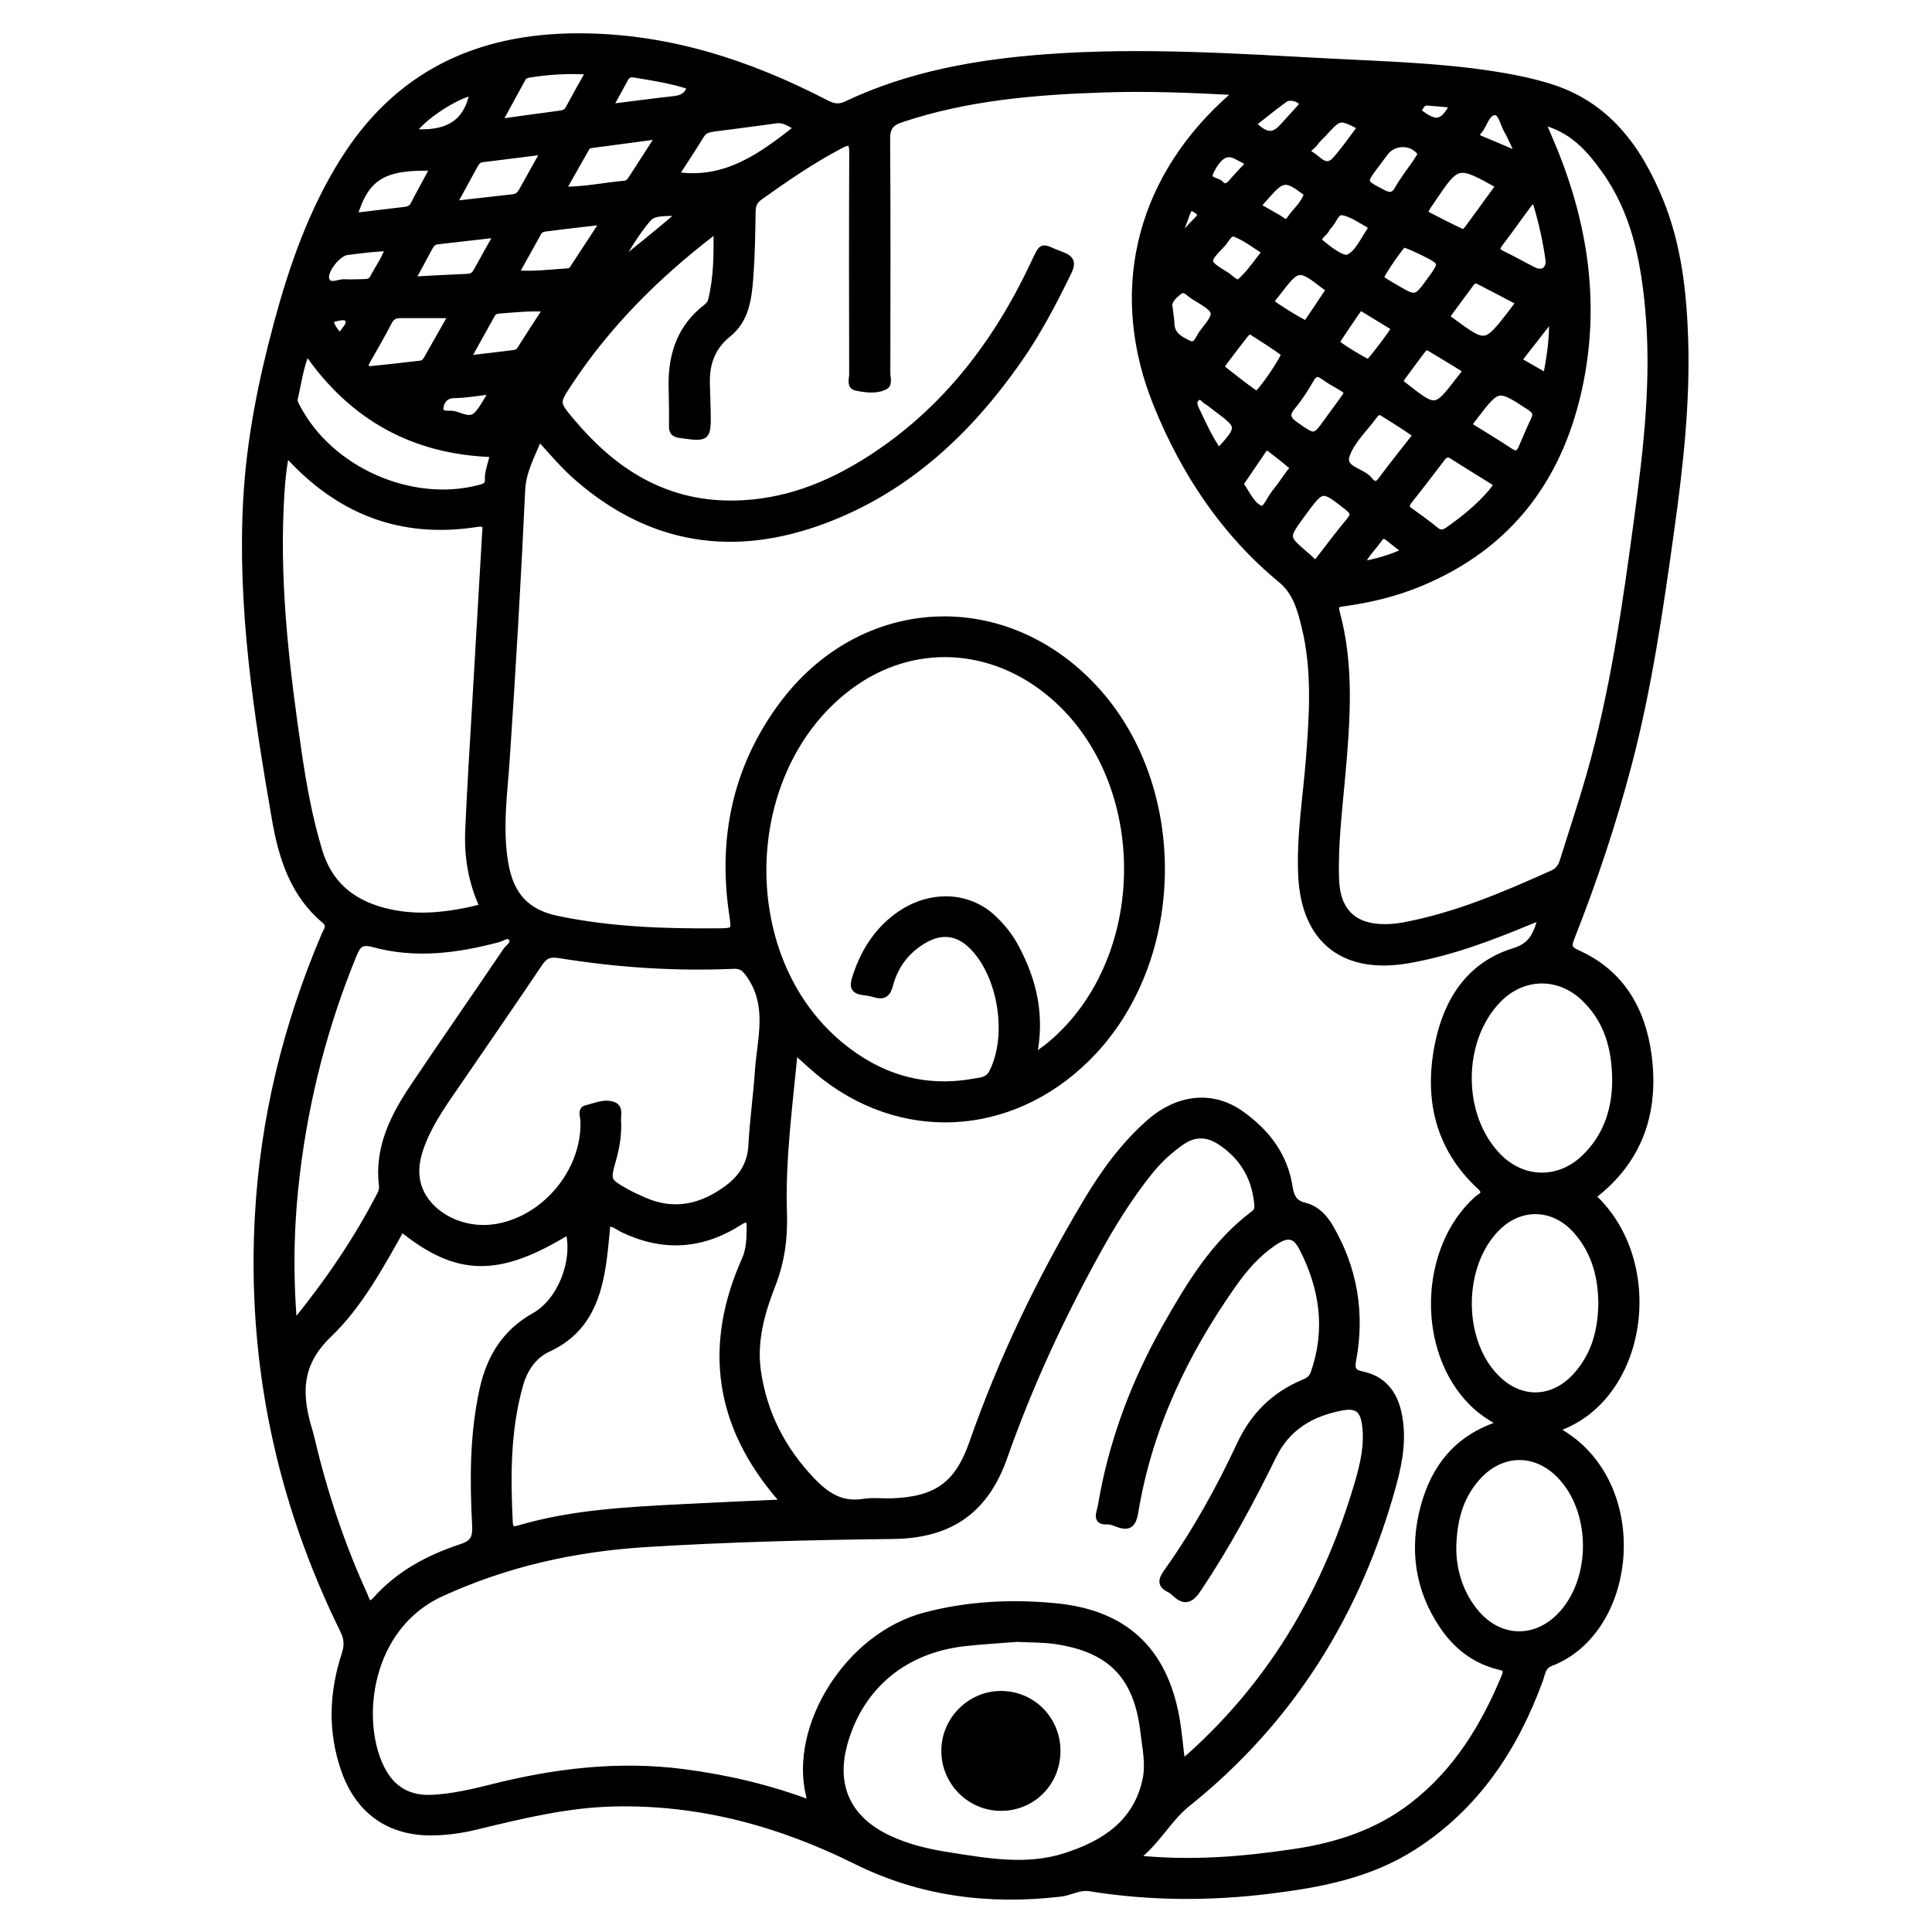 <?xml version="1.0" encoding="utf-8"?>
<!-- Generator: Adobe Illustrator 23.0.0, SVG Export Plug-In . SVG Version: 6.00 Build 0)  -->
<svg version="1.0" xmlns="http://www.w3.org/2000/svg" xmlns:xlink="http://www.w3.org/1999/xlink" x="0px" y="0px"
	 viewBox="0 0 3000 3000" style="enable-background:new 0 0 3000 3000;" xml:space="preserve">
<style type="text/css">
	.st0{stroke:#000000;stroke-width:10;stroke-miterlimit:10;}
</style>
<g id="Layer_1">
</g>
<g id="Layer_2">
	<g>
		<path class="st0" d="M2472.7,1857.8c112.4,103.4,80.4,316.2-57.6,360.9c10.3,7.1,20,12.8,28.6,19.7
			c113.7,90.6,88.3,296-35.8,343.8c-13,5-13.3,16.3-16.8,26c-39,106.7-99.1,197.4-196.7,259.8c-67.5,43.2-143.7,57.8-221.5,67.4
			c-93.8,11.7-187.5,11.4-280.9-3.7c-16-2.6-29.5,6.5-44.6,8.3c-111,13.1-217.7-0.2-318.6-50.4c-118.6-59-243.2-92.7-376.4-89.5
			c-73.3,1.8-144.1,19.3-214.8,36.4c-21.3,5.1-43,8.1-64.9,8.5c-66.9,1.3-115.3-32.1-137.8-96c-21.1-59.9-19-120.3,0.6-180.1
			c4.4-13.5,4-24.4-2.3-37.2c-99.8-202.7-144.7-417-132.5-642.5c8.2-151.7,43.8-297.3,103.4-437.1c3.1-7.4,10.1-14.6,0-23.1
			c-49-41-66.8-98.5-77-157.7c-28.3-163.6-53.6-327.8-44.5-494.8c5.1-93.3,23.4-184.4,47.7-274.5c23.8-88.2,53.7-173.8,102.4-251.7
			C617.1,115.3,741.3,56.7,898.3,56.7c137.6,0,263.3,40.8,383.6,103.1c11.1,5.7,19.9,8.2,32.2,2.4c98.1-46.6,203.1-65,310.4-73
			c147.2-10.9,294.1-1.1,441.1,6.7c83.6,4.4,167.4,6.6,250.4,19.3c30.2,4.6,60.2,10.5,89.5,19.5c89.6,27.5,138.7,95.2,172.1,176.7
			c28.2,68.9,36.5,142.2,38.8,216c3.1,99.4-8,197.8-21.7,296c-16.9,121.1-34.3,242.1-65.2,360.6c-24.1,92.4-54.3,182.7-89.3,271.5
			c-5.3,13.5-4.9,18.3,9.8,24.9c67.4,30.4,100,87.4,109.5,157.5C2571.4,1726.5,2546.1,1802.1,2472.7,1857.8z M1233.8,1631.4
			c-8.1,86.3-19.6,168.6-16.8,251.8c1.3,39.1-3.5,75.5-18.1,112.8c-16.5,42.2-29.2,87.1-22.2,134.2c9.7,65.5,38.4,121.1,84.2,169
			c22.4,23.5,45.9,38.7,80,33.2c14.2-2.3,29.1-0.3,43.7-0.8c69.4-2.5,102.5-25.6,125.4-91c45.8-131,105.7-255.2,176.8-374.2
			c27-45.2,57.7-87.7,97.4-122.8c44.7-39.5,97.9-45.4,142.1-14.3c39.4,27.7,67.9,64,75.7,113c2.5,15.7,6.7,26.1,24.1,30.3
			c17.5,4.2,30.2,17.5,39.2,33c37.5,64.2,49.1,133.2,35.6,206c-2.6,14-0.7,19.8,14.2,22.9c31.9,6.7,49.3,28.1,56.2,59.6
			c8.2,37.6,2,74.3-7.8,110.1c-54.2,199-158,366.8-319.7,496.3c-30.7,24.6-47,59.9-81.2,85.3c86.8,9.1,167.6,2.2,248.3-9.9
			c66.6-10,128.8-30.5,182.7-72.2c67.8-52.4,110.6-122.5,142.9-200.3c5.7-13.7-2.5-14.1-10.7-16.2c-37.1-9.6-65.1-32-86-63.2
			c-38-56.7-46.4-118.9-29-183.9c16.7-62.4,53.3-108.5,120.5-129.3c-18-10.2-32.4-19.8-44.8-32.1c-82-81.1-78.7-238.4,6.6-316
			c5.9-5.4,18-8.5,4.8-20.7c-64.7-60.2-81.7-136.2-65-219.8c13.6-67.8,48.5-123.6,118-145c30.2-9.3,35.2-28.3,42.9-53.8
			c-8.7,3.4-14.8,5.6-20.7,8.1c-60.6,25.2-121.8,48.1-186.8,59.3c-99.1,17.2-160.6-30.5-165.4-130.5c-3-61.3,7.3-122,12-183
			c5.3-68.3,9.7-136.9-6.8-204.3c-6.5-26.7-13.9-54-36.7-72.7c-88.7-73.2-150.1-166-193-271.3c-69.7-171.4-30.5-342.5,105.2-468.7
			c5.5-5.1,11.3-10.1,19.6-17.5c-72.1-3.9-139-6.5-205.9-4.3c-107.2,3.5-213.6,12.2-316.4,46.7c-16.9,5.7-21.8,13.7-21.7,31.1
			c0.8,121,0.5,241.9,0.3,362.9c0,7.1,3.5,17.2-3,20.6c-13.9,7.3-30,4.7-44.7,1.9c-10.6-2-6.2-13.4-6.2-20.7
			c-0.3-114.4-0.4-228.8,0.1-343.2c0.1-17.1-3.4-20.2-19.1-11.9c-44,23.1-84.7,51.2-125,79.9c-8.8,6.3-11.2,13.5-11.3,23.8
			c-0.5,33.5-1,67.1-3.5,100.4c-2.5,32.6-6.1,66.1-34.2,88.7c-25.1,20.1-34.1,46.1-33.3,76.9c0.3,13.8,1,27.7,1.2,41.5
			c0.9,43.8,0.4,44-42,38.1c-8.7-1.2-12.9-3.8-12.7-13.4c0.4-21.8-0.4-43.7-0.6-65.5c-0.3-47.7,14.4-88.8,53.3-118.9
			c4.1-3.2,6.9-6.5,8.2-12c8.5-34.7,8.6-69.7,8.3-106.6c-4.4,1.9-6.6,2.4-8.1,3.6c-86,66.3-162.1,142-221.9,233.1
			c-19.4,29.6-19.6,30.2,2.6,56.8c62.5,75.2,138.4,126.8,239.8,129.8c77.4,2.3,147.9-21.9,213.1-61.7
			c121.5-74.1,205.4-181.1,265.6-308.3c16.7-35.3,11-28.3,43.8-16.4c15.1,5.5,18.3,11.7,11,26.8c-23,47.2-47.2,93.6-77.4,136.7
			c-77.6,110.9-173.3,200.7-302.2,248.9c-139.2,52-267.4,33.2-381.4-65.3c-21.5-18.5-39.8-40.1-60.8-63.5
			c-11.4,28.1-25.2,52.1-26.6,81.7c-6.4,138.9-14.6,277.8-23.9,416.6c-3.6,54.3-11.7,108.8-2.2,163.5c8.4,48.5,32.3,75.8,80.3,85.9
			c82.4,17.3,166,20.2,249.9,19.5c27.1-0.2,26.5-0.8,22.5-27.9c-17.1-116.8,5.3-225,75.3-321c124.7-171,351.2-181.5,491.9-23.6
			c135.3,152,132.3,410.7-6.6,559.1c-115.2,123.1-285.8,139.5-416.1,39.7C1266,1660.9,1251.9,1647.2,1233.8,1631.4z M1835.4,2737.5
			c6-5.1,9.4-7.7,12.6-10.6c129.4-116.1,213-260.4,261.2-426.2c8.3-28.7,14.8-58,10.8-88.2c-3.3-24.4-13-31.8-37.2-27.1
			c-46.5,8.9-83.9,30.5-105.8,75.3c-34.9,71.3-72.6,141-116.9,207.1c-12.2,18.2-21.9,19.6-36.6,5.5c-2.1-2-4.4-4-7-5.2
			c-14.1-6.7-13.8-14.1-4.9-26.6c44.5-62.3,81.6-129.1,113.9-198.4c20.6-44.2,52.4-76.4,97.4-95.4c7.3-3.1,13.9-6.2,17.1-15.2
			c23.7-67.5,14.3-132.1-17.5-194.1c-11.3-22.1-23.5-23.4-44.7-9.1c-25.7,17.4-45.8,40.5-63.4,65.7
			c-75.5,107.3-130.7,223.4-152,353.9c-5.9,36-28.6,12.1-43.1,13.2c-19.6,1.4-11.1-14.3-9.6-23.5c16.6-99.4,51.5-192.2,101.1-279.7
			c36.8-64.7,75.1-128.4,136.2-174.1c7.6-5.7,5.9-12.7,5.1-19.7c-4.8-40.1-24.4-71-58.3-92.9c-19.9-12.8-39.8-12.6-59.2,0.9
			c-18.6,13-35.2,28.3-49.4,46c-32,39.8-58.7,83.1-83.3,127.9c-55.8,101.5-104.2,206.2-142.7,315.7c-29.2,82.9-84.3,120.9-171.9,122
			c-128.2,1.5-256.3,4.7-384.3,12.6c-110.9,6.9-216.7,30.4-318.1,76.9c-113.6,52.1-130.3,195.9-93.2,271c16,32.5,42,48.6,79.2,46.8
			c31.5-1.6,61.9-8.6,92.2-16.2c98.2-24.9,197.4-36.9,298.6-23.7c66.4,8.7,131.3,23.7,195.7,47.9c-0.3-5.4,0-9-0.9-12.4
			c-26-106,59.5-247.2,180.2-278.9c66.4-17.5,134.8-20.9,203.3-14.1c105.6,10.4,166.6,66.7,186.1,171
			C1830.2,2688.2,1832,2711.3,1835.4,2737.5z M2394.3,188.6c4.5,10.3,7.5,17.5,10.6,24.6c52.7,121.1,75,246.6,49.4,377.4
			c-28.9,147.7-108.3,257.1-250.7,315.5c-37.3,15.3-76.1,24.7-115.9,30.2c-8.5,1.2-15.9,1.2-12.5,13.8c22.6,82.4,16.5,166,9.2,249.6
			c-4.8,55.1-11.9,110-10.1,165.6c1.6,49.3,27.3,75,76.8,74.7c9.4-0.1,18.9-1,28.2-2.7c81.5-15.2,157.1-47.5,232.1-81.3
			c8.9-4,13-10.9,15.7-19.5c13.6-43.7,28.2-87.1,40.8-131.1c37.4-130.5,56.3-264.6,74.4-398.7c14.7-109.1,27.6-218.3,17.2-328.7
			c-7.1-76-21.9-150-67.7-213.8C2467.9,230.7,2441.2,200.2,2394.3,188.6z M1604.5,1642c12.2-9,19.3-13.8,25.9-19.3
			c157.9-131.4,160.5-407.4,5.1-541.8c-94-81.3-218.5-87.5-315.6-15.6c-172.7,127.8-181.2,419.2-15.9,556.7
			c60.2,50.1,129,71.9,207.3,58c10.8-1.9,22.8-1.7,29.5-14.8c29.3-57.3,14-152.6-32.6-197.4c-21-20.2-45.8-23.6-72-8.8
			c-28.1,15.8-46.5,40-54.5,70.7c-4.1,15.9-11.6,17.8-24.9,13.6c-5.5-1.7-11.4-2.4-17.1-3.2c-11.7-1.6-16.1-6.7-12.3-19
			c12-39.4,32.2-73.3,65.6-98.1c48-35.7,108.7-34.8,148.5,2.2c14.4,13.4,26.7,28.7,36,46.4C1604.9,1523.2,1618.1,1577.2,1604.5,1642
			z M444.2,703.4c-5.8,30.3-7.6,58.3-8.8,86.3c-5.6,127.2,9.7,252.9,28,378.4c7.6,51.8,16.9,103.2,32.2,153.5
			c15.2,50.1,49,79,98.3,92.5c52.4,14.3,103.7,7.6,156.3-5.6c-18.3-38.7-24.6-78.8-22.8-119.8c2.9-66.9,7.3-133.8,11.1-200.6
			c5-86.5,10.1-173,15.1-259.5c0.5-9,3.7-18-13.4-15.3C622.9,831.6,525.4,794.2,444.2,703.4z M959.6,1744.4
			c0.4,20-2.8,37.8-7.7,55.4c-9.5,34-9.6,34.2,22,51.9c8.2,4.6,17,8.3,25.6,12.2c47.6,21.3,91,10.6,130.8-19.1
			c21.7-16.2,35.3-37.3,36.8-66.2c2-38.5,7.5-76.7,10.1-115.1c3.4-50.4,20.2-101.7-13.4-149.6c-7.3-10.3-12-15-24.8-14.5
			c-90.4,3.9-180.4-2-269.7-16.5c-15.4-2.5-23.3,0.2-31.8,13c-41.3,61.6-83.6,122.5-125.4,183.7c-20.5,30-42,59.3-55.7,93.4
			c-8,19.9-13.1,40-8.7,61.6c9.3,45.7,62.7,78.4,117.3,71.7c78.8-9.6,144.1-86.3,141.3-165.9c-0.2-6.7-4.9-17,4-19.2
			c13.9-3.4,29.1-10.5,42.5-5.1C964.3,1720.8,957.7,1735.7,959.6,1744.4z M1214.5,2333.4c-1.4-4.3-1.4-5.9-2.3-6.9
			c-96.9-111.8-115.8-235.1-55.4-370.4c6.9-15.5,7.5-32.4,7.6-49.3c0.1-15.7-4.2-16.8-17.3-8.5c-58,36.9-118.3,40.3-180.5,10.2
			c-7.4-3.6-14.1-10.3-23.6-8.7c-1.8,17.7-3.2,35.1-5.4,52.4c-7.6,59.9-24.8,113.5-86,141.8c-23.2,10.7-37.3,31.5-44.4,56.7
			c-19.6,69.7-19.5,140.8-16,212.2c0.5,10,2.8,14.2,14.5,10.7c82.3-24.3,167.4-28.5,252.3-32.9
			C1109.6,2338,1161.1,2335.8,1214.5,2333.4z M623.6,1907.5c-32.9,58.5-65.5,119-113.2,164.7c-49.4,47.3-46.8,95.5-29.7,151.1
			c1.1,3.5,1.8,7,2.7,10.5c19.8,83.7,46.7,165.1,82.5,243.3c3.5,7.6,5.3,20.9,18.1,6.6c36-40.2,82.2-64.7,132.5-81.2
			c19.2-6.3,22.6-15.4,21.6-34.4c-3.7-70.6-3.8-141.1,11.6-210.8c10.9-49.4,35-88.6,80.1-113.8c40.6-22.7,65.3-84.9,53.3-132
			C774.5,1978.5,710.1,1977.7,623.6,1907.5z M1579.6,2544.5c-26.6,2.1-54.2,3.6-81.7,6.7c-92.5,10.2-160,65.6-185.7,151.8
			c-20.6,69,3.3,122,68.6,152.3c28.6,13.3,59,20.6,90,25.5c61.2,9.6,123,21.1,183.7,1.5c59.6-19.2,110-50.9,124.6-118.6
			c5.3-24.8-0.4-49.5-3.2-73.9c-10.2-87.8-51.7-129.8-138.6-142.1C1618.7,2545.1,1599.6,2545.6,1579.6,2544.5z M456.3,2056.2
			c54-66.3,98.3-131.6,134.6-202.1c1.9-3.7,3.1-8.5,2.6-12.6c-7.4-59.1,17.7-108.1,48.9-154.6c47.4-70.6,96.1-140.4,143.7-210.9
			c3.9-5.7,14.7-11.3,8-19.8c-5.5-6.9-13.8,0.2-20.2,1.9c-64.1,17-128.8,25.6-193.9,7.7c-19.1-5.3-24.7,1.2-31,16.6
			c-44.5,108.2-73.6,220.4-87.9,336.5C451.6,1895.9,449.4,1972.7,456.3,2056.2z M2508.4,1679.2c-0.1-52.5-12.9-95.4-48.3-129.3
			c-39.9-38.3-96.4-36.7-134.5,3.1c-60.2,62.9-60.4,178.8-0.5,241.5c38.8,40.7,95.7,42,136.1,2.6
			C2495.7,1763.6,2508,1721.3,2508.4,1679.2z M2486.9,2023.5c-0.5-42-10.8-80.5-39.3-112.6c-34.6-39.1-86.4-40.9-123-4.4
			c-57.7,57.5-59.1,172.4-2.9,231.3c37.9,39.7,89.4,39,126-1.8C2476.4,2104.1,2486.4,2065.4,2486.9,2023.5z M2256.3,2403.6
			c-0.1,37.6,12.5,74,36.2,101.6c36.4,42.3,91.2,44,130.1,4c54.4-56,53.8-164.1-1.4-219.4c-38.2-38.3-90.6-36.6-127,3.8
			C2266.9,2323.9,2257.2,2360.4,2256.3,2403.6z M476.2,545.5c-10.2,24.7-13,49.1-18.7,72.8c-1.3,5.5,1.5,9.7,3.9,14.3
			C512.5,730,638,785.6,744,758.1c7.7-2,14.3-3.7,13.9-13.3c-0.6-13.2,5.6-25.2,7.8-40C642.7,701,546.5,648.1,476.2,545.5z
			 M2324.7,752.7c-2.7-2.2-4.6-4.2-6.8-5.6c-21-13.1-42.1-25.9-62.9-39.3c-7.5-4.8-11.8-1.8-16.3,4.1c-16.8,22-33.5,44-50.7,65.6
			c-5.1,6.4-5.8,10.8,1.4,15.9c13.6,9.7,27.2,19.5,40.2,30.1c7.3,5.9,12.9,4,19.5-0.6c24.5-17.2,47.6-36,67.1-58.8
			C2318.9,760.9,2321.3,757.3,2324.7,752.7z M1048.9,271.9c77.6,11.9,133.5-29.4,189.6-73.6c-11-5.8-20.3-13.7-34.1-11.7
			c-31.6,4.6-63.3,8.4-95,12.6c-8,1.1-15.5,2.4-20.5,10.3C1075.6,231,1061.7,252.1,1048.9,271.9z M701.6,489
			c-28.2,0-54.2-0.1-80.2,0c-7.6,0-13.3,2.4-17.4,10.2c-10.6,20.6-22.3,40.6-33.7,60.8c-4.7,8.3-4.9,14.4,6.9,13.3
			c25.2-2.4,50.4-5.4,75.6-8.3c5.7-0.6,8.6-4.8,11.1-9.4C676.3,533.7,688.7,511.8,701.6,489z M1023.7,210.9
			c-38,5.1-70.9,9.5-103.9,13.8c-3.7,0.5-7.2,1.1-9.2,4.7c-12,21.1-23.9,42.2-37.1,65.6c35.1,0.1,65.6-6.7,96.4-9.4
			c5-0.4,7.9-3.6,10.2-7.2C993.8,257.3,1007.4,236.1,1023.7,210.9z M915.1,110.8c-33.8-2-63.3,0-92.7,4.6c-4.6,0.7-8.7,2.2-10.9,6.2
			c-12,21.7-23.8,43.5-37.3,68.3c34.3-4.8,64.4-9.1,94.5-13c6.1-0.8,11-2.2,14.2-8.1C892.7,150.5,903,132.3,915.1,110.8z
			 M2144.3,639.5c-5.9-0.1-8.1,2.7-10.3,5.6c-14.9,20.5-35.4,39.1-43.2,62c-7.6,22.3,24.1,24,35.2,38c4.9,6.2,11.1,11,18.7,0.6
			c15.4-21.1,31.9-41.3,47.9-61.9c2.5-3.2,7.7-7.9,3.2-11C2178.7,660.8,2160.7,649.9,2144.3,639.5z M704,317.1
			c33.6-3.8,63.2-7.1,92.7-10.5c6.3-0.7,10.6-4.2,13.6-9.7c10.8-19.5,21.7-39,34.6-62c-34.5,4.3-65.1,8.3-95.8,12
			c-5.7,0.7-9.1,4.1-11.6,8.8C727.1,274.7,716.8,293.8,704,317.1z M937.5,343.7c-31.7,3.7-58.3,6.6-84.7,10.1
			c-6.1,0.8-13.2,0.4-17.1,7.5c-11.3,20.6-22.9,41.1-35.3,63.4c28.1,2.2,52.6-1.2,77.1-2.7c4.2-0.3,8.9-0.3,11.7-4.5
			C904.5,394.1,919.8,370.7,937.5,343.7z M2327.8,288.2c-64.6-36.1-64.6-36.1-103.7,21.8c-3.2,4.8-6.7,9.5-9.5,14.5
			c-1.2,2.2-2.1,7.1-1.3,7.5c19.2,10.1,38.5,19.9,58.1,29.1c1.4,0.6,5.8-3.6,7.8-6.2C2295.5,332.8,2311.6,310.5,2327.8,288.2z
			 M2042.7,875.9c2.3-2.9,4.5-5.7,6.7-8.5c15.2-19.5,29.9-39.5,45.8-58.3c8.3-9.8,6.5-14.5-3.2-22c-39.1-30.5-38.8-30.9-67.6,8
			c-1.3,1.8-2.6,3.5-3.9,5.3c-24.8,34.2-24.8,34.2,6.6,61.1C2032.1,865.6,2036.7,870.2,2042.7,875.9z M2279.9,660.1
			c22.3,13.9,44.1,26.9,65.2,40.9c9.7,6.4,14.1,3,17.9-5.9c6.3-14.7,12.5-29.4,19.3-43.8c4.5-9.4,1-14.1-7-19.3
			c-49.3-32.2-49.2-32.3-84.5,13.5C2287.3,650,2283.9,654.6,2279.9,660.1z M2292.2,434.5c-2.1,1.1-5.3,1.7-6.8,3.6
			c-12.2,16.2-24,32.6-36,48.9c-4.7,6.5,0.6,8.5,4.7,11.5c52.7,38.8,52.7,38.9,92.3-12.1c2.7-3.4,5.3-6.9,7.8-10.4
			c2.1-2.9,4.8-6.7,0.3-9.1C2334.2,456,2313.6,445.6,2292.2,434.5z M639.6,434.6c31.6-1.7,59.1-3.3,86.5-4.4
			c6.7-0.3,10.6-2.9,13.7-8.5c10-18.2,20.2-36.3,32.3-57.9c-33.7,3.8-63.6,7.2-93.5,10.7c-5.5,0.6-8.9,4.5-11.4,9.1
			C658.7,399.4,650.1,415.2,639.6,434.6z M673.2,260.3c-77.9-2.6-105.3,14.3-123.5,75.4c26.7-3.2,52.5-6.2,78.3-9.4
			c5.8-0.7,11-2.1,14.2-8.3C651.8,299.4,661.9,281.2,673.2,260.3z M848.7,479.2c-27.3-1.9-50.9,1.1-74.6,2.8
			c-4.7,0.3-8.3,2.6-10.5,6.7c-12.2,21.8-24.3,43.7-38,68.4c25.7-3,47.3-5.4,68.8-8.1c4.9-0.6,9.9-1,13.2-6.2
			C820.6,522.2,834,501.8,848.7,479.2z M1941,513.4c-2.6,2-5.3,3.3-7,5.4c-11.6,14.9-23.1,29.9-34.5,45.1c-1.6,2.1-3.4,7-2.7,7.5
			c17.7,14,35.3,28,53.8,40.8c4.1,2.8,47.6-60.7,43.5-63.6C1977.2,536.2,1959.2,525.2,1941,513.4z M2216,538
			c-2.4,1.6-5.1,2.7-6.7,4.8c-10.9,14.4-21.6,29-32.4,43.6c-5.3,7.2,0.6,10,5.1,13.6c47.4,37.1,47.4,37.1,83.6-9.9
			c2.2-2.9,4.5-5.7,6.7-8.5c2.4-3.1,4.2-6.8,0.2-9.3C2254.1,560.7,2235.4,549.7,2216,538z M2405.1,405.2
			c-4.1-30.2-10.4-58.4-18.7-86.1c-4.1-13.7-9.6-6.2-14-0.3c-14.7,19.7-28.7,39.9-43.7,59.4c-7.3,9.4-3.3,12.9,5.5,17
			c15.6,7.5,30.7,16.2,46.2,24C2394.8,426.6,2405.1,420,2405.1,405.2z M2090.9,612.6c0.8-6.7-3.9-8.3-7.3-10.5
			c-9.1-5.8-19-10.6-27.6-17.1c-9-6.8-14.5-6.5-20.5,3.7c-8.4,14.3-17.2,28.7-27.8,41.3c-11,12.9-9.9,20.3,4.1,30.1
			c30,20.8,29.4,21.5,50.5-7.9c7.6-10.6,15.3-21,23-31.5C2087.4,617.7,2089.4,614.7,2090.9,612.6z M2144.6,429.7
			c0.2,4.1,0.8,4.6,21.4,16.6c32.8,19.3,32.8,19.3,55.1-11.5c19.7-27.2,19.7-27.3-9.8-42.2c-10.2-5.1-20.6-9.8-31.3-13.7
			C2177.2,377.8,2144.5,425.8,2144.6,429.7z M2112.2,476.5c-2.1,2.9-4.3,5.6-6.2,8.4c-9,13.2-18,26.3-26.8,39.6
			c-1.6,2.4-3.1,5.1-3.4,7.8c-0.3,2.7,46.3,31,49.3,30.5c2.5-0.5,39.5-49,39.2-51.8c-0.1-1.3-0.7-3.1-1.7-3.7
			C2146.7,497.5,2130.6,487.7,2112.2,476.5z M2026.7,502.1c1.1-0.5,2.8-0.7,3.5-1.7c10.6-15.6,21.1-31.2,31.4-46.9
			c3.8-5.7-1.9-7.2-5-9.6c-39.1-30.5-41.8-30.2-71.2,8.3c-2.2,2.9-4.6,5.6-6.8,8.5c-2.1,2.8-4.9,5.5-3.4,9.6
			C1976,473,2023.6,502.4,2026.7,502.1z M1970.2,695.2c-6.3-1.3-7.8,2.3-9.7,5.1c-10.2,14.9-20.3,29.8-30.5,44.8
			c-2,2.9-4.9,5.9-2.3,9.6c9.2,12.9,16,30.2,30.1,35.6c7.4,2.8,14.1-15.4,21.1-24.2c8.1-10.1,15.6-20.8,23-31.4
			c2.2-3.2,8.1-7.1,4.2-10.7C1994.3,713.5,1981.4,704.1,1970.2,695.2z M1815.9,477.9c1.3,11.1,2.5,18.2,2.8,25.5
			c0.7,17.9,15.6,24.7,27.6,30.4c11.7,5.6,15.3-9.8,20.8-16.9c25.8-32.7,25.6-33.2-13.7-56.9c-6.7-4.1-13.7-14.3-22.4-7.5
			C1822.4,459.2,1813,467.8,1815.9,477.9z M2206.5,239.7c-1.1-2-1.8-4-3.1-5.4c-14-15.5-40-14.2-52.6,2.6
			c-4.8,6.4-9.6,12.8-14.4,19.2c-20.8,27.6-20.4,27,10.7,43.3c11.8,6.1,17.6,4.7,24.1-6.8c7.8-13.9,17.9-26.5,26.9-39.7
			C2200.9,248.6,2203.5,244.3,2206.5,239.7z M1072,134.3c-28.3-9.6-57.5-14-86.6-18.8c-6.1-1-11.2-0.1-14.6,6.3
			c-7.6,14.4-15.6,28.5-24.6,44.8c36.1-4.5,69.1-8.9,102.1-12.6C1060.4,152.5,1068.5,147.1,1072,134.3z M1962.8,393.6
			c-0.8-2.7-0.7-4.7-1.6-5.3c-14.1-8.7-27.5-19.2-42.8-25.2c-9.8-3.8-14.4,9.4-20.4,15.7c-26.8,28-26.6,28.3,5.9,48.4
			c7.1,4.4,16.1,15.5,21.9,10.2C1940.2,424.6,1951.1,408.1,1962.8,393.6z M603.3,384.6c-11.7,0.9-21.7,1.5-31.8,2.5
			c-10.8,1.1-21.6,2.7-32.5,3.9c-14.6,1.6-38,30.8-32.2,44.1c5.3,12,19,2.8,28.9,3.5c9.4,0.6,18.9-0.1,28.4-0.2
			c5.9-0.1,11.8-0.3,15-6.6C586.9,416.6,597.7,402.8,603.3,384.6z M2129.6,354.9c-1.5-2.6-2.1-5.2-3.6-6
			c-13.4-7.1-26.4-16.9-40.8-19.6c-11-2.1-14.3,14.2-22,21.4c-1.5,1.5-2.7,3.4-3.7,5.3c-3.4,7-17.3,13.4-8.7,20.8
			c12.8,10.9,34.5,27.5,43.3,23.2C2109.6,392.3,2118.1,370.7,2129.6,354.9z M2113.2,197.1c-33.2-17-33.2-17-57.2,9.3
			c-4.9,5.3-10.7,10-14.6,16c-3.5,5.4-17.8,11.6-6.5,17.4c11.1,5.7,23,25.9,38.6,8.7C2088,232.5,2100,214.5,2113.2,197.1z
			 M1952.3,319.8c12.9,7.4,23.5,13.5,34.1,19.6c5.2,3,10.4,10,16.2,1.5c9.1-13.5,22.9-23.8,27.3-40.4c0.2-0.8-3.2-2.5-5-3.8
			c-27.3-20.7-34.2-20-56.4,5.2C1963.9,307.4,1958.9,312.6,1952.3,319.8z M1892.4,701.3c34.8-38.7,34.8-38.7-4.9-68.2
			c-4.6-3.4-8.9-7.4-13.9-10.2c-4.5-2.6-7.9-10.2-14.5-5.7c-6.6,4.5-5.4,11.1-2.4,17.4C1867.4,657.3,1877.7,680.4,1892.4,701.3z
			 M734.3,142.7c-30.8,7.6-78.3,39.4-93.8,62.6C687.3,208.8,724.9,197,734.3,142.7z M2357.6,559.6c14.8,8.5,28.4,16.2,43.5,24.9
			c5.6-30.4,10.3-58.2,9.1-92.3C2390.5,517.5,2374.5,537.9,2357.6,559.6z M765.2,606.9c-22.7,2.6-41.1,6.1-59.5,6.3
			c-14.3,0.2-20.5,8.9-22,19.2c-1.9,13.1,12.5,9.7,18.6,10.5c12.7,1.7,27,13.1,38.6,0.9C749.9,634.4,755.7,621.7,765.2,606.9z
			 M2022.6,162.6c-0.1-8.5-19-14.6-27.2-8.9c-14.7,10.4-28.7,21.9-42.9,33c-4.6,3.6-6.9,6.3-0.7,11.6c16.3,13.8,27.1,13.4,41.2-2.7
			c7.6-8.7,15.6-17,23.3-25.6C2018.7,167.4,2020.9,164.6,2022.6,162.6z M1058.5,329.6c-21.3,2-41.9-1.9-51.9,9.5
			c-19.7,22.5-34.2,49.6-50.8,74.8C989.6,386.8,1022.8,360.4,1058.5,329.6z M2352.1,238.2c1.1-1.4,2.2-2.8,3.3-4.3
			c-4.9-10.4-9.2-21.3-15-31.2c-6-10.4-9-29.3-19.4-28.9c-13,0.6-16.2,20.1-25.2,30.3c-4.3,4.9-3.6,8.9,3,11.6
			C2316.7,223,2334.4,230.7,2352.1,238.2z M1940.2,253.1c-8.2-4.4-14.5-7.9-20.9-11.1c-15.2-7.5-27-0.4-39.2,23.8
			c-8.1,16.2,9.8,13.6,15.2,19.9c5,5.9,11.1,4.6,16.5-1.6C1920.6,273.7,1930.1,264,1940.2,253.1z M2113,877.2
			c24.8-4.8,46.6-10.4,69.1-21.4c-9.7-7.6-17.7-13.7-25.5-20.1c-5.1-4.1-9.9-6.4-14.6,0.4C2133.1,849.2,2120.9,859.8,2113,877.2z
			 M2256.7,162.4c-14.9-1.3-27.7-2.6-40.5-3.5c-7.1-0.5-9.6,5.5-12.7,10.1c-2.8,4.2,0.6,5.9,3.7,8.1
			C2230.4,194.1,2241.2,191.6,2256.7,162.4z M1829.9,366.9c1,1,2.1,2,3.1,3c8.6-9.5,16.8-19.4,26-28.3c7.2-7,5.9-11-2-16.1
			c-8.1-5.3-11.3-1.8-13.9,5.4C1838.7,342.8,1834.3,354.8,1829.9,366.9z M529.2,522.7c3.6-10.1,17.3-18.2,10.9-27.5
			c-4.1-6-18.2-1.4-28.1,1.5C515.3,507.5,520.1,515.8,529.2,522.7z"/>
		<path class="st0" d="M1641.7,2718.9c0,49-38.1,87.6-86.6,88c-49,0.4-88.9-39.9-88.4-89.1c0.5-48.1,40.5-87.5,88.4-87.1
			C1603.5,2631.2,1641.7,2670.1,1641.7,2718.9z"/>
	</g>
</g>
</svg>
